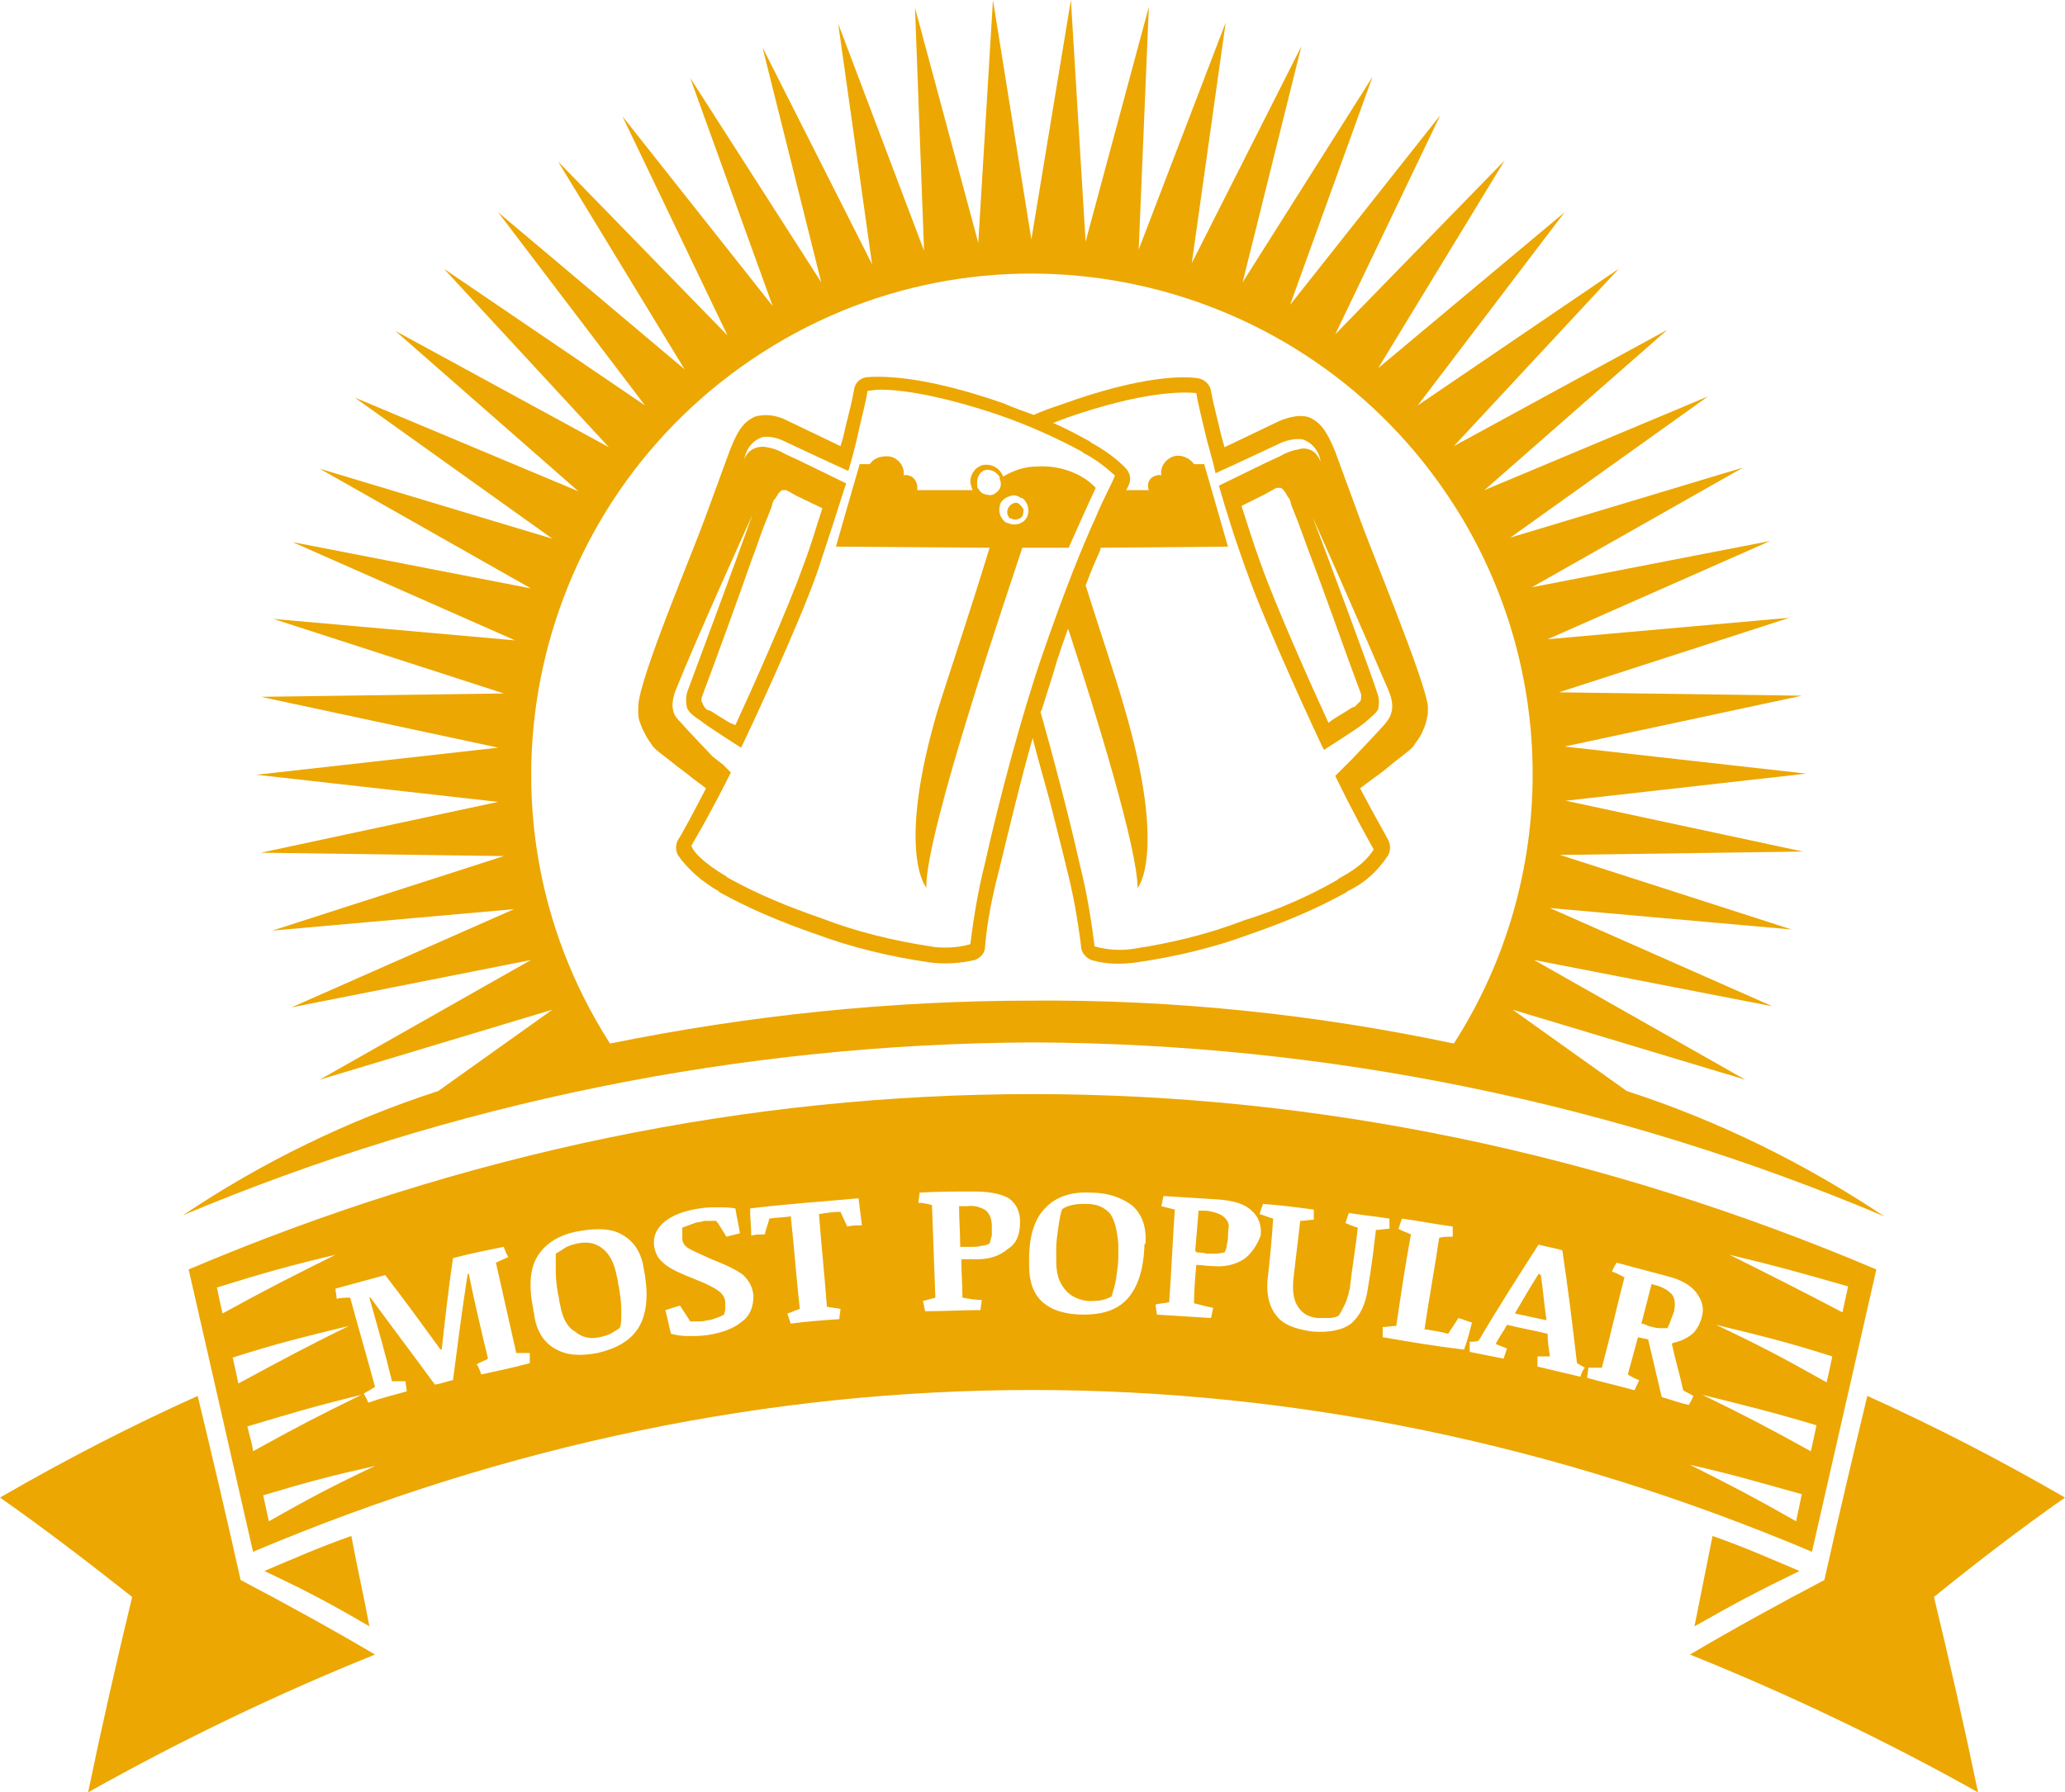 <?xml version="1.0" encoding="utf-8"?>
<!-- Generator: Adobe Illustrator 24.1.2, SVG Export Plug-In . SVG Version: 6.00 Build 0)  -->
<svg version="1.1" id="Layer_1" xmlns="http://www.w3.org/2000/svg" xmlns:xlink="http://www.w3.org/1999/xlink" x="0px" y="0px"
	 viewBox="0 0 182.8 158.7" style="enable-background:new 0 0 182.8 158.7;" xml:space="preserve">
<style type="text/css">
	.st0{fill:#ECA702;}
</style>
<g id="Layer_2_1_">
	<g id="barrel">
		<path class="st0" d="M136.3,112.8h-0.1c-0.7,1.1-1.4,2.3-2.1,3.5c0.9,0.2,1.9,0.4,2.8,0.6C136.6,115.5,136.5,114.2,136.3,112.8z
			 M148,114.6c-0.3-0.3-0.7-0.6-1.4-0.8c-0.1,0-0.3-0.1-0.4-0.1c-0.3,1.2-0.6,2.3-0.9,3.5c0.2,0,0.4,0.1,0.6,0.2
			c0.4,0.1,0.7,0.2,1,0.2s0.5,0,0.7,0c0.1-0.2,0.2-0.4,0.3-0.7c0.1-0.3,0.2-0.5,0.3-0.8C148.3,115.5,148.3,115,148,114.6z
			 M148,114.6c-0.3-0.3-0.7-0.6-1.4-0.8c-0.1,0-0.3-0.1-0.4-0.1c-0.3,1.2-0.6,2.3-0.9,3.5c0.2,0,0.4,0.1,0.6,0.2
			c0.4,0.1,0.7,0.2,1,0.2s0.5,0,0.7,0c0.1-0.2,0.2-0.4,0.3-0.7c0.1-0.3,0.2-0.5,0.3-0.8C148.3,115.5,148.3,115,148,114.6z
			 M136.3,112.8h-0.1c-0.7,1.1-1.4,2.3-2.1,3.5c0.9,0.2,1.9,0.4,2.8,0.6C136.6,115.5,136.5,114.2,136.3,112.8z M136.3,112.8h-0.1
			c-0.7,1.1-1.4,2.3-2.1,3.5c0.9,0.2,1.9,0.4,2.8,0.6C136.6,115.5,136.5,114.2,136.3,112.8z M148,114.6c-0.3-0.3-0.7-0.6-1.4-0.8
			c-0.1,0-0.3-0.1-0.4-0.1c-0.3,1.2-0.6,2.3-0.9,3.5c0.2,0,0.4,0.1,0.6,0.2c0.4,0.1,0.7,0.2,1,0.2s0.5,0,0.7,0
			c0.1-0.2,0.2-0.4,0.3-0.7c0.1-0.3,0.2-0.5,0.3-0.8C148.3,115.5,148.3,115,148,114.6z M148,114.6c-0.3-0.3-0.7-0.6-1.4-0.8
			c-0.1,0-0.3-0.1-0.4-0.1c-0.3,1.2-0.6,2.3-0.9,3.5c0.2,0,0.4,0.1,0.6,0.2c0.4,0.1,0.7,0.2,1,0.2s0.5,0,0.7,0
			c0.1-0.2,0.2-0.4,0.3-0.7c0.1-0.3,0.2-0.5,0.3-0.8C148.3,115.5,148.3,115,148,114.6z M136.3,112.8h-0.1c-0.7,1.1-1.4,2.3-2.1,3.5
			c0.9,0.2,1.9,0.4,2.8,0.6C136.6,115.5,136.5,114.2,136.3,112.8z M98.3,107.5c-0.5-0.6-1.2-0.9-2.1-0.9c-0.4,0-0.8,0-1.2,0.1
			c-0.4,0.1-0.7,0.2-0.9,0.4c-0.1,0.3-0.2,0.8-0.3,1.5s-0.2,1.3-0.2,2c0,0.3,0,0.7,0,1c0,1.1,0.2,1.9,0.8,2.6c0.5,0.6,1.2,0.9,2,1
			c0.4,0,0.8,0,1.2-0.1c0.4-0.1,0.6-0.2,0.8-0.3c0.1-0.4,0.3-0.9,0.4-1.6s0.2-1.3,0.2-2c0-0.3,0-0.7,0-1
			C98.9,109,98.7,108.1,98.3,107.5z M108.4,107.8c-0.3-0.3-0.9-0.5-1.6-0.6c-0.2,0-0.4,0-0.7,0c-0.1,1.2-0.2,2.4-0.3,3.6
			c0.3,0,0.6,0,0.9,0.1c0.3,0,0.6,0,0.9,0s0.5-0.1,0.7-0.1c0.1-0.2,0.2-0.4,0.2-0.7c0.1-0.3,0.1-0.5,0.1-0.8
			C108.9,108.6,108.8,108.2,108.4,107.8z M136.3,112.8h-0.1c-0.7,1.1-1.4,2.3-2.1,3.5c0.9,0.2,1.9,0.4,2.8,0.6
			C136.6,115.5,136.5,114.2,136.3,112.8z M148,114.6c-0.3-0.3-0.7-0.6-1.4-0.8c-0.1,0-0.3-0.1-0.4-0.1c-0.3,1.2-0.6,2.3-0.9,3.5
			c0.2,0,0.4,0.1,0.6,0.2c0.4,0.1,0.7,0.2,1,0.2s0.5,0,0.7,0c0.1-0.2,0.2-0.4,0.3-0.7c0.1-0.3,0.2-0.5,0.3-0.8
			C148.3,115.5,148.3,115,148,114.6z M148,114.6c-0.3-0.3-0.7-0.6-1.4-0.8c-0.1,0-0.3-0.1-0.4-0.1c-0.3,1.2-0.6,2.3-0.9,3.5
			c0.2,0,0.4,0.1,0.6,0.2c0.4,0.1,0.7,0.2,1,0.2s0.5,0,0.7,0c0.1-0.2,0.2-0.4,0.3-0.7c0.1-0.3,0.2-0.5,0.3-0.8
			C148.3,115.5,148.3,115,148,114.6z M136.3,112.8h-0.1c-0.7,1.1-1.4,2.3-2.1,3.5c0.9,0.2,1.9,0.4,2.8,0.6
			C136.6,115.5,136.5,114.2,136.3,112.8z M108.4,107.8c-0.3-0.3-0.9-0.5-1.6-0.6c-0.2,0-0.4,0-0.7,0c-0.1,1.2-0.2,2.4-0.3,3.6
			c0.3,0,0.6,0,0.9,0.1c0.3,0,0.6,0,0.9,0s0.5-0.1,0.7-0.1c0.1-0.2,0.2-0.4,0.2-0.7c0.1-0.3,0.1-0.5,0.1-0.8
			C108.9,108.6,108.8,108.2,108.4,107.8z M98.3,107.5c-0.5-0.6-1.2-0.9-2.1-0.9c-0.4,0-0.8,0-1.2,0.1c-0.4,0.1-0.7,0.2-0.9,0.4
			c-0.1,0.3-0.2,0.8-0.3,1.5s-0.2,1.3-0.2,2c0,0.3,0,0.7,0,1c0,1.1,0.2,1.9,0.8,2.6c0.5,0.6,1.2,0.9,2,1c0.4,0,0.8,0,1.2-0.1
			c0.4-0.1,0.6-0.2,0.8-0.3c0.1-0.4,0.3-0.9,0.4-1.6s0.2-1.3,0.2-2c0-0.3,0-0.7,0-1C98.9,109,98.7,108.1,98.3,107.5z M87.3,107.2
			c-0.4-0.3-0.9-0.4-1.6-0.4c-0.2,0-0.4,0-0.7,0c0,1.2,0.1,2.4,0.1,3.6H86c0.3,0,0.6,0,0.9-0.1c0.3,0,0.5-0.1,0.7-0.2
			c0.1-0.2,0.1-0.5,0.2-0.7c0-0.3,0-0.6,0-0.8C87.8,107.9,87.6,107.5,87.3,107.2z M98.3,107.5c-0.5-0.6-1.2-0.9-2.1-0.9
			c-0.4,0-0.8,0-1.2,0.1c-0.4,0.1-0.7,0.2-0.9,0.4c-0.1,0.3-0.2,0.8-0.3,1.5s-0.2,1.3-0.2,2c0,0.3,0,0.7,0,1c0,1.1,0.2,1.9,0.8,2.6
			c0.5,0.6,1.2,0.9,2,1c0.4,0,0.8,0,1.2-0.1c0.4-0.1,0.6-0.2,0.8-0.3c0.1-0.4,0.3-0.9,0.4-1.6s0.2-1.3,0.2-2c0-0.3,0-0.7,0-1
			C98.9,109,98.7,108.1,98.3,107.5z M108.4,107.8c-0.3-0.3-0.9-0.5-1.6-0.6c-0.2,0-0.4,0-0.7,0c-0.1,1.2-0.2,2.4-0.3,3.6
			c0.3,0,0.6,0,0.9,0.1c0.3,0,0.6,0,0.9,0s0.5-0.1,0.7-0.1c0.1-0.2,0.2-0.4,0.2-0.7c0.1-0.3,0.1-0.5,0.1-0.8
			C108.9,108.6,108.8,108.2,108.4,107.8z M136.3,112.8h-0.1c-0.7,1.1-1.4,2.3-2.1,3.5c0.9,0.2,1.9,0.4,2.8,0.6
			C136.6,115.5,136.5,114.2,136.3,112.8z M148,114.6c-0.3-0.3-0.7-0.6-1.4-0.8c-0.1,0-0.3-0.1-0.4-0.1c-0.3,1.2-0.6,2.3-0.9,3.5
			c0.2,0,0.4,0.1,0.6,0.2c0.4,0.1,0.7,0.2,1,0.2s0.5,0,0.7,0c0.1-0.2,0.2-0.4,0.3-0.7c0.1-0.3,0.2-0.5,0.3-0.8
			C148.3,115.5,148.3,115,148,114.6z M148,114.6c-0.3-0.3-0.7-0.6-1.4-0.8c-0.1,0-0.3-0.1-0.4-0.1c-0.3,1.2-0.6,2.3-0.9,3.5
			c0.2,0,0.4,0.1,0.6,0.2c0.4,0.1,0.7,0.2,1,0.2s0.5,0,0.7,0c0.1-0.2,0.2-0.4,0.3-0.7c0.1-0.3,0.2-0.5,0.3-0.8
			C148.3,115.5,148.3,115,148,114.6z M136.3,112.8h-0.1c-0.7,1.1-1.4,2.3-2.1,3.5c0.9,0.2,1.9,0.4,2.8,0.6
			C136.6,115.5,136.5,114.2,136.3,112.8z M108.4,107.8c-0.3-0.3-0.9-0.5-1.6-0.6c-0.2,0-0.4,0-0.7,0c-0.1,1.2-0.2,2.4-0.3,3.6
			c0.3,0,0.6,0,0.9,0.1c0.3,0,0.6,0,0.9,0s0.5-0.1,0.7-0.1c0.1-0.2,0.2-0.4,0.2-0.7c0.1-0.3,0.1-0.5,0.1-0.8
			C108.9,108.6,108.8,108.2,108.4,107.8z M98.3,107.5c-0.5-0.6-1.2-0.9-2.1-0.9c-0.4,0-0.8,0-1.2,0.1c-0.4,0.1-0.7,0.2-0.9,0.4
			c-0.1,0.3-0.2,0.8-0.3,1.5s-0.2,1.3-0.2,2c0,0.3,0,0.7,0,1c0,1.1,0.2,1.9,0.8,2.6c0.5,0.6,1.2,0.9,2,1c0.4,0,0.8,0,1.2-0.1
			c0.4-0.1,0.6-0.2,0.8-0.3c0.1-0.4,0.3-0.9,0.4-1.6s0.2-1.3,0.2-2c0-0.3,0-0.7,0-1C98.9,109,98.7,108.1,98.3,107.5z M87.3,107.2
			c-0.4-0.3-0.9-0.4-1.6-0.4c-0.2,0-0.4,0-0.7,0c0,1.2,0.1,2.4,0.1,3.6H86c0.3,0,0.6,0,0.9-0.1c0.3,0,0.5-0.1,0.7-0.2
			c0.1-0.2,0.1-0.5,0.2-0.7c0-0.3,0-0.6,0-0.8C87.8,107.9,87.6,107.5,87.3,107.2z M55,116c0-0.7-0.1-1.3-0.2-2
			c-0.1-0.3-0.1-0.7-0.2-1c-0.2-1.1-0.6-1.9-1.2-2.4c-0.6-0.5-1.3-0.7-2.3-0.5c-0.4,0.1-0.8,0.2-1.1,0.4c-0.3,0.2-0.6,0.4-0.8,0.5
			c0,0.3,0,0.9,0,1.5c0,0.7,0.1,1.4,0.2,2c0.1,0.3,0.1,0.7,0.2,1c0.2,1.1,0.6,1.9,1.3,2.3c0.6,0.5,1.3,0.7,2.2,0.5
			c0.4-0.1,0.8-0.2,1.1-0.4c0.3-0.2,0.6-0.3,0.7-0.5C55,117.3,55,116.7,55,116z M87.3,107.2c-0.4-0.3-0.9-0.4-1.6-0.4
			c-0.2,0-0.4,0-0.7,0c0,1.2,0.1,2.4,0.1,3.6H86c0.3,0,0.6,0,0.9-0.1c0.3,0,0.5-0.1,0.7-0.2c0.1-0.2,0.1-0.5,0.2-0.7
			c0-0.3,0-0.6,0-0.8C87.8,107.9,87.6,107.5,87.3,107.2z M98.3,107.5c-0.5-0.6-1.2-0.9-2.1-0.9c-0.4,0-0.8,0-1.2,0.1
			c-0.4,0.1-0.7,0.2-0.9,0.4c-0.1,0.3-0.2,0.8-0.3,1.5s-0.2,1.3-0.2,2c0,0.3,0,0.7,0,1c0,1.1,0.2,1.9,0.8,2.6c0.5,0.6,1.2,0.9,2,1
			c0.4,0,0.8,0,1.2-0.1c0.4-0.1,0.6-0.2,0.8-0.3c0.1-0.4,0.3-0.9,0.4-1.6s0.2-1.3,0.2-2c0-0.3,0-0.7,0-1
			C98.9,109,98.7,108.1,98.3,107.5z M108.4,107.8c-0.3-0.3-0.9-0.5-1.6-0.6c-0.2,0-0.4,0-0.7,0c-0.1,1.2-0.2,2.4-0.3,3.6
			c0.3,0,0.6,0,0.9,0.1c0.3,0,0.6,0,0.9,0s0.5-0.1,0.7-0.1c0.1-0.2,0.2-0.4,0.2-0.7c0.1-0.3,0.1-0.5,0.1-0.8
			C108.9,108.6,108.8,108.2,108.4,107.8z M136.3,112.8h-0.1c-0.7,1.1-1.4,2.3-2.1,3.5c0.9,0.2,1.9,0.4,2.8,0.6
			C136.6,115.5,136.5,114.2,136.3,112.8z M148,114.6c-0.3-0.3-0.7-0.6-1.4-0.8c-0.1,0-0.3-0.1-0.4-0.1c-0.3,1.2-0.6,2.3-0.9,3.5
			c0.2,0,0.4,0.1,0.6,0.2c0.4,0.1,0.7,0.2,1,0.2s0.5,0,0.7,0c0.1-0.2,0.2-0.4,0.3-0.7c0.1-0.3,0.2-0.5,0.3-0.8
			C148.3,115.5,148.3,115,148,114.6z M148,114.6c-0.3-0.3-0.7-0.6-1.4-0.8c-0.1,0-0.3-0.1-0.4-0.1c-0.3,1.2-0.6,2.3-0.9,3.5
			c0.2,0,0.4,0.1,0.6,0.2c0.4,0.1,0.7,0.2,1,0.2s0.5,0,0.7,0c0.1-0.2,0.2-0.4,0.3-0.7c0.1-0.3,0.2-0.5,0.3-0.8
			C148.3,115.5,148.3,115,148,114.6z M136.3,112.8h-0.1c-0.7,1.1-1.4,2.3-2.1,3.5c0.9,0.2,1.9,0.4,2.8,0.6
			C136.6,115.5,136.5,114.2,136.3,112.8z M108.4,107.8c-0.3-0.3-0.9-0.5-1.6-0.6c-0.2,0-0.4,0-0.7,0c-0.1,1.2-0.2,2.4-0.3,3.6
			c0.3,0,0.6,0,0.9,0.1c0.3,0,0.6,0,0.9,0s0.5-0.1,0.7-0.1c0.1-0.2,0.2-0.4,0.2-0.7c0.1-0.3,0.1-0.5,0.1-0.8
			C108.9,108.6,108.8,108.2,108.4,107.8z M98.3,107.5c-0.5-0.6-1.2-0.9-2.1-0.9c-0.4,0-0.8,0-1.2,0.1c-0.4,0.1-0.7,0.2-0.9,0.4
			c-0.1,0.3-0.2,0.8-0.3,1.5s-0.2,1.3-0.2,2c0,0.3,0,0.7,0,1c0,1.1,0.2,1.9,0.8,2.6c0.5,0.6,1.2,0.9,2,1c0.4,0,0.8,0,1.2-0.1
			c0.4-0.1,0.6-0.2,0.8-0.3c0.1-0.4,0.3-0.9,0.4-1.6s0.2-1.3,0.2-2c0-0.3,0-0.7,0-1C98.9,109,98.7,108.1,98.3,107.5z M87.3,107.2
			c-0.4-0.3-0.9-0.4-1.6-0.4c-0.2,0-0.4,0-0.7,0c0,1.2,0.1,2.4,0.1,3.6H86c0.3,0,0.6,0,0.9-0.1c0.3,0,0.5-0.1,0.7-0.2
			c0.1-0.2,0.1-0.5,0.2-0.7c0-0.3,0-0.6,0-0.8C87.8,107.9,87.6,107.5,87.3,107.2z M55,116c0-0.7-0.1-1.3-0.2-2
			c-0.1-0.3-0.1-0.7-0.2-1c-0.2-1.1-0.6-1.9-1.2-2.4c-0.6-0.5-1.3-0.7-2.3-0.5c-0.4,0.1-0.8,0.2-1.1,0.4c-0.3,0.2-0.6,0.4-0.8,0.5
			c0,0.3,0,0.9,0,1.5c0,0.7,0.1,1.4,0.2,2c0.1,0.3,0.1,0.7,0.2,1c0.2,1.1,0.6,1.9,1.3,2.3c0.6,0.5,1.3,0.7,2.2,0.5
			c0.4-0.1,0.8-0.2,1.1-0.4c0.3-0.2,0.6-0.3,0.7-0.5C55,117.3,55,116.7,55,116z M16.7,112.4l5.7,25c45.2-19.1,92.8-19.1,138,0
			c1.9-8.3,3.8-16.7,5.7-25C117.3,91.7,65.5,91.7,16.7,112.4z M19.2,114c4.2-1.3,6.3-1.9,10.5-2.9c-4,2-6,3-10,5.2
			C19.5,115.4,19.4,115,19.2,114z M20.6,120.2L20.6,120.2c4.1-1.3,6.2-1.8,10.3-2.8c-3.9,1.9-5.9,3-9.8,5.1
			C20.9,121.5,20.8,121.1,20.6,120.2z M21.9,126.3L21.9,126.3c4-1.2,6-1.8,10.1-2.8c-3.9,1.9-5.8,2.9-9.6,5
			C22.3,127.7,22.1,127.2,21.9,126.3z M23.8,134.7L23.8,134.7l-0.5-2.3c4-1.2,5.9-1.7,9.9-2.6C29.4,131.6,27.5,132.6,23.8,134.7z
			 M42.6,121.7c-0.1-0.3-0.2-0.6-0.4-0.9c0.3-0.2,0.7-0.3,1-0.5c-0.6-2.5-1.2-5-1.7-7.5h-0.1c-0.5,3.2-0.9,6.3-1.3,9.4
			c-0.5,0.1-1,0.3-1.6,0.4c-1.9-2.6-3.8-5.1-5.7-7.7h-0.1c0.7,2.5,1.4,4.9,2,7.4c0.4,0,0.8,0,1.2,0c0,0.3,0.1,0.6,0.1,0.9
			c-1.1,0.3-2.3,0.6-3.4,1c-0.1-0.3-0.3-0.6-0.4-0.8c0.3-0.2,0.7-0.4,1-0.6c-0.7-2.6-1.5-5.3-2.2-7.9c-0.4,0-0.8,0-1.2,0.1
			c0-0.3-0.1-0.6-0.1-0.9c1.5-0.4,2.9-0.8,4.4-1.2c1.7,2.2,3.3,4.4,4.9,6.6h0.1c0.3-2.7,0.6-5.4,1-8.1c1.5-0.4,3-0.7,4.5-1
			c0.1,0.3,0.2,0.6,0.4,0.9c-0.4,0.2-0.7,0.3-1.1,0.5c0.6,2.7,1.2,5.3,1.8,8c0.4,0,0.8,0,1.2,0c0,0.3,0,0.6,0,0.9
			C45.4,121.1,44,121.4,42.6,121.7z M56.5,117.6c-0.7,1.1-1.9,1.8-3.6,2.2c-1.6,0.3-2.8,0.2-3.8-0.4c-0.9-0.5-1.6-1.5-1.8-2.9
			c0-0.2-0.1-0.4-0.1-0.6c-0.4-2-0.3-3.6,0.4-4.7s1.9-1.9,3.7-2.2c1.7-0.3,3-0.2,3.9,0.4c1,0.6,1.6,1.6,1.8,3c0,0.2,0.1,0.4,0.1,0.6
			C57.4,114.9,57.2,116.5,56.5,117.6z M65.7,117c-0.7,0.6-1.7,1-3,1.2c-0.6,0.1-1.2,0.1-1.8,0.1s-1.1-0.1-1.5-0.2
			c-0.2-0.7-0.3-1.4-0.5-2.1c0.4-0.1,0.9-0.3,1.3-0.4c0.3,0.5,0.6,0.9,0.9,1.4c0.2,0,0.5,0,0.7,0c0.3,0,0.5,0,0.8-0.1
			c0.3,0,0.5-0.1,0.8-0.2s0.5-0.2,0.7-0.3c0-0.1,0.1-0.3,0.1-0.5s0-0.4,0-0.6c0-0.4-0.3-0.8-0.6-1c-0.4-0.3-1-0.6-2-1
			c-1.5-0.6-2.4-1-2.9-1.5c-0.5-0.4-0.7-0.9-0.8-1.5c-0.1-0.8,0.2-1.5,0.9-2.1s1.8-1,3.1-1.2c0.6-0.1,1.1-0.1,1.7-0.1
			c0.5,0,1,0,1.5,0.1c0.1,0.7,0.3,1.5,0.4,2.2c-0.4,0.1-0.8,0.2-1.2,0.3c-0.3-0.5-0.6-1-0.9-1.4c-0.2,0-0.4,0-0.7,0s-0.5,0-0.7,0.1
			c-0.3,0-0.5,0.1-0.8,0.2s-0.5,0.2-0.8,0.3c0,0.1,0,0.3,0,0.5s0,0.3,0,0.5c0,0.3,0.2,0.6,0.5,0.8c0.3,0.2,1,0.5,2.1,1
			c1.3,0.5,2.3,1,2.8,1.4c0.5,0.5,0.8,1,0.9,1.8C66.7,115.7,66.4,116.5,65.7,117z M75,108.6c-0.2-0.4-0.4-0.9-0.6-1.3
			c-0.6,0-1.3,0.1-1.9,0.2c0.2,2.7,0.5,5.5,0.7,8.2c0.4,0.1,0.8,0.1,1.2,0.2c0,0.3-0.1,0.6-0.1,0.9c-1.4,0.1-2.9,0.2-4.3,0.4
			c-0.1-0.3-0.2-0.6-0.3-0.9c0.4-0.1,0.7-0.3,1.1-0.4c-0.3-2.7-0.5-5.5-0.8-8.2c-0.6,0.1-1.3,0.1-1.9,0.2c-0.1,0.5-0.3,0.9-0.4,1.4
			c-0.4,0-0.8,0-1.2,0.1c0-0.8-0.1-1.6-0.1-2.4c3.2-0.4,6.4-0.6,9.6-0.9c0.1,0.8,0.2,1.6,0.3,2.4C75.8,108.5,75.4,108.5,75,108.6z
			 M89.2,110.6c-0.7,0.6-1.6,0.9-2.7,0.9c-0.5,0-0.9,0-1.4,0c0,1.1,0.1,2.3,0.1,3.4c0.6,0.1,1.1,0.2,1.7,0.2c0,0.3-0.1,0.6-0.1,0.9
			c-1.6,0-3.2,0.1-4.9,0.1c-0.1-0.3-0.1-0.6-0.2-0.9c0.4-0.1,0.7-0.2,1.1-0.3c-0.1-2.7-0.2-5.5-0.3-8.2c-0.4-0.1-0.8-0.2-1.2-0.2
			c0-0.3,0.1-0.6,0.1-0.9c1.6-0.1,3.2-0.1,4.8-0.1c1.4,0,2.4,0.2,3.1,0.6c0.7,0.5,1,1.2,1,2.1C90.3,109.3,90,110.1,89.2,110.6z
			 M101.3,110.5c-0.1,2-0.6,3.5-1.5,4.5s-2.2,1.4-3.9,1.4c-1.6,0-2.8-0.4-3.6-1.1c-0.8-0.7-1.2-1.8-1.2-3.2v-0.6
			c0-2.1,0.5-3.6,1.4-4.5c0.9-1,2.3-1.5,4-1.4c1.7,0,2.9,0.5,3.8,1.2c0.8,0.8,1.2,1.8,1.1,3.3C101.3,110.1,101.3,110.3,101.3,110.5z
			 M110.1,111.5c-0.8,0.5-1.7,0.7-2.8,0.6c-0.5,0-0.9-0.1-1.4-0.1c-0.1,1.1-0.2,2.3-0.2,3.4c0.5,0.1,1.1,0.3,1.7,0.4
			c-0.1,0.3-0.1,0.6-0.2,0.9c-1.6-0.1-3.2-0.2-4.8-0.3c0-0.3-0.1-0.6-0.1-0.9c0.4-0.1,0.8-0.1,1.2-0.2c0.2-2.7,0.3-5.5,0.5-8.2
			c-0.4-0.1-0.8-0.2-1.2-0.3c0.1-0.3,0.1-0.6,0.2-0.9c1.6,0.1,3.2,0.2,4.8,0.3c1.4,0.1,2.4,0.4,3,1c0.6,0.5,0.9,1.3,0.8,2.2
			C111.3,110.2,110.8,111,110.1,111.5z M121.1,114c-0.2,1.5-0.7,2.5-1.5,3.2c-0.8,0.6-2,0.8-3.4,0.7c-1.5-0.2-2.6-0.6-3.2-1.4
			c-0.6-0.7-0.9-1.8-0.8-3.1c0.2-1.8,0.4-3.7,0.5-5.5c-0.4-0.1-0.8-0.3-1.2-0.4c0.1-0.3,0.2-0.6,0.3-0.9c1.5,0.1,3,0.3,4.5,0.5
			c0,0.3,0,0.6,0,0.9c-0.4,0-0.8,0.1-1.2,0.1c-0.2,1.7-0.4,3.4-0.6,5.1c-0.1,1.1,0,1.9,0.4,2.5s0.9,0.9,1.7,1c0.4,0,0.8,0,1.1,0
			c0.3,0,0.6-0.1,0.8-0.2c0.2-0.3,0.4-0.7,0.6-1.1c0.2-0.5,0.3-0.9,0.4-1.4c0.2-1.8,0.5-3.5,0.7-5.3c-0.4-0.1-0.8-0.3-1.1-0.4
			c0.1-0.3,0.2-0.6,0.3-0.9c1.2,0.2,2.4,0.3,3.6,0.5c0,0.3,0,0.6,0,0.9c-0.4,0-0.8,0.1-1.2,0.1C121.6,110.6,121.4,112.3,121.1,114z
			 M122.4,118.4c0-0.3,0-0.6,0-0.9c0.4,0,0.8-0.1,1.2-0.1c0.4-2.7,0.8-5.4,1.3-8.1c-0.4-0.2-0.8-0.3-1.1-0.5
			c0.1-0.3,0.2-0.6,0.3-0.9c1.5,0.2,3,0.5,4.5,0.7c0,0.3,0,0.6,0,0.9c-0.4,0-0.8,0-1.2,0.1c-0.4,2.7-0.9,5.4-1.3,8.1
			c0.7,0.1,1.4,0.2,2.1,0.4c0.3-0.5,0.6-0.9,0.9-1.4c0.4,0.1,0.8,0.3,1.2,0.4c-0.2,0.8-0.4,1.6-0.7,2.4
			C127.1,119.2,124.7,118.8,122.4,118.4z M139.9,121.9c-1.3-0.3-2.5-0.6-3.8-0.9c0-0.3,0-0.6,0-0.9c0.4,0,0.7,0,1.1,0
			c-0.1-0.7-0.2-1.3-0.2-2c-1.2-0.3-2.4-0.5-3.6-0.8c-0.3,0.6-0.7,1.1-1,1.7l1,0.4c-0.1,0.3-0.2,0.6-0.3,0.9c-1-0.2-2-0.4-3-0.6
			c0-0.3,0-0.6,0-0.9c0.3,0,0.6,0,0.8-0.1c1.7-2.9,3.5-5.7,5.3-8.5c0.7,0.2,1.4,0.3,2.1,0.5c0.5,3.3,0.9,6.6,1.3,10
			c0.2,0.1,0.5,0.3,0.7,0.4C140.1,121.3,140,121.6,139.9,121.9z M147.1,123.7c-0.4-1.7-0.8-3.4-1.2-5.1c-0.3-0.1-0.6-0.1-0.9-0.2
			c-0.3,1.1-0.6,2.2-0.9,3.3c0.3,0.2,0.7,0.4,1,0.5c-0.1,0.3-0.3,0.6-0.4,0.9c-1.4-0.4-2.8-0.7-4.2-1.1c0-0.3,0.1-0.6,0.1-0.9
			c0.4,0,0.8,0,1.2,0c0.7-2.6,1.3-5.3,2-8c-0.4-0.2-0.7-0.4-1.1-0.5c0.1-0.3,0.3-0.6,0.4-0.8c1.5,0.4,3,0.8,4.5,1.2
			c1.2,0.3,2.1,0.8,2.6,1.5s0.7,1.4,0.4,2.3c-0.2,0.6-0.5,1.1-0.9,1.4s-1,0.6-1.6,0.7L148,119c0.3,1.4,0.7,2.7,1,4.1
			c0.3,0.2,0.6,0.3,0.9,0.5c-0.1,0.3-0.3,0.6-0.4,0.8C148.6,124.2,147.8,123.9,147.1,123.7z M159,134.7c-3.7-2.1-5.6-3.1-9.4-5
			c4,0.9,5.9,1.5,9.9,2.6L159,134.7z M160.3,128.5C160.3,128.5,160.3,128.6,160.3,128.5L160.3,128.5
			C160.3,128.6,160.3,128.6,160.3,128.5c-3.8-2.1-5.7-3.1-9.6-5c4,1,6.1,1.5,10.1,2.7C160.6,127.2,160.5,127.6,160.3,128.5z
			 M161.7,122.4L161.7,122.4L161.7,122.4c-3.9-2.2-5.8-3.2-9.8-5.1c4.1,1,6.2,1.5,10.3,2.8C162,121.1,161.9,121.5,161.7,122.4
			L161.7,122.4z M153.1,111.1L153.1,111.1c4.2,1,6.3,1.6,10.5,2.8c-0.2,0.9-0.3,1.4-0.5,2.3C159.1,114.1,157.1,113.1,153.1,111.1z
			 M148,114.6c-0.3-0.3-0.7-0.6-1.4-0.8c-0.1,0-0.3-0.1-0.4-0.1c-0.3,1.2-0.6,2.3-0.9,3.5c0.2,0,0.4,0.1,0.6,0.2
			c0.4,0.1,0.7,0.2,1,0.2s0.5,0,0.7,0c0.1-0.2,0.2-0.4,0.3-0.7c0.1-0.3,0.2-0.5,0.3-0.8C148.3,115.5,148.3,115,148,114.6z
			 M136.2,112.8c-0.7,1.1-1.4,2.3-2.1,3.5c0.9,0.2,1.9,0.4,2.8,0.6c-0.2-1.3-0.3-2.7-0.5-4C136.2,112.8,136.2,112.8,136.2,112.8z
			 M106.9,107.3c-0.2,0-0.4,0-0.7,0c-0.1,1.2-0.2,2.4-0.3,3.6c0.3,0,0.6,0,0.9,0.1c0.3,0,0.6,0,0.9,0s0.5-0.1,0.7-0.1
			c0.1-0.2,0.2-0.4,0.2-0.7c0.1-0.3,0.1-0.5,0.1-0.8c0.1-0.6-0.1-1.1-0.4-1.4C108.1,107.5,107.6,107.3,106.9,107.3z M96.1,106.6
			c-0.4,0-0.8,0-1.2,0.1c-0.4,0.1-0.7,0.2-0.9,0.4c-0.1,0.3-0.2,0.8-0.3,1.5s-0.2,1.3-0.2,2c0,0.3,0,0.7,0,1c0,1.1,0.2,1.9,0.8,2.6
			c0.5,0.6,1.2,0.9,2,1c0.4,0,0.8,0,1.2-0.1c0.4-0.1,0.6-0.2,0.8-0.3c0.1-0.4,0.3-0.9,0.4-1.6s0.2-1.3,0.2-2c0-0.3,0-0.7,0-1
			c0-1.1-0.2-2-0.6-2.6C97.8,106.9,97.1,106.6,96.1,106.6z M85.6,106.8c-0.2,0-0.4,0-0.7,0c0,1.2,0.1,2.4,0.1,3.6h0.9
			c0.3,0,0.6,0,0.9-0.1c0.3,0,0.5-0.1,0.7-0.2c0.1-0.2,0.1-0.5,0.2-0.7c0-0.3,0-0.6,0-0.8c0-0.6-0.2-1.1-0.6-1.4
			C86.9,106.9,86.3,106.7,85.6,106.8z M54.8,114.1c-0.1-0.3-0.1-0.7-0.2-1c-0.2-1.1-0.6-1.9-1.2-2.4c-0.6-0.5-1.3-0.7-2.3-0.5
			c-0.4,0.1-0.8,0.2-1.1,0.4c-0.3,0.2-0.6,0.4-0.8,0.5c0,0.3,0,0.9,0,1.5c0,0.7,0.1,1.4,0.2,2c0.1,0.3,0.1,0.7,0.2,1
			c0.2,1.1,0.6,1.9,1.3,2.3c0.6,0.5,1.3,0.7,2.2,0.5c0.4-0.1,0.8-0.2,1.1-0.4c0.3-0.2,0.6-0.3,0.7-0.5c0-0.4,0.1-1,0-1.6
			C55,115.4,54.9,114.7,54.8,114.1z M87.3,107.2c-0.4-0.3-0.9-0.4-1.6-0.4c-0.2,0-0.4,0-0.7,0c0,1.2,0.1,2.4,0.1,3.6H86
			c0.3,0,0.6,0,0.9-0.1c0.3,0,0.5-0.1,0.7-0.2c0.1-0.2,0.1-0.5,0.2-0.7c0-0.3,0-0.6,0-0.8C87.8,107.9,87.6,107.5,87.3,107.2z
			 M98.3,107.5c-0.5-0.6-1.2-0.9-2.1-0.9c-0.4,0-0.8,0-1.2,0.1c-0.4,0.1-0.7,0.2-0.9,0.4c-0.1,0.3-0.2,0.8-0.3,1.5s-0.2,1.3-0.2,2
			c0,0.3,0,0.7,0,1c0,1.1,0.2,1.9,0.8,2.6c0.5,0.6,1.2,0.9,2,1c0.4,0,0.8,0,1.2-0.1c0.4-0.1,0.6-0.2,0.8-0.3
			c0.1-0.4,0.3-0.9,0.4-1.6s0.2-1.3,0.2-2c0-0.3,0-0.7,0-1C98.9,109,98.7,108.1,98.3,107.5z M108.4,107.8c-0.3-0.3-0.9-0.5-1.6-0.6
			c-0.2,0-0.4,0-0.7,0c-0.1,1.2-0.2,2.4-0.3,3.6c0.3,0,0.6,0,0.9,0.1c0.3,0,0.6,0,0.9,0s0.5-0.1,0.7-0.1c0.1-0.2,0.2-0.4,0.2-0.7
			c0.1-0.3,0.1-0.5,0.1-0.8C108.9,108.6,108.8,108.2,108.4,107.8z M136.3,112.8h-0.1c-0.7,1.1-1.4,2.3-2.1,3.5
			c0.9,0.2,1.9,0.4,2.8,0.6C136.6,115.5,136.5,114.2,136.3,112.8z M148,114.6c-0.3-0.3-0.7-0.6-1.4-0.8c-0.1,0-0.3-0.1-0.4-0.1
			c-0.3,1.2-0.6,2.3-0.9,3.5c0.2,0,0.4,0.1,0.6,0.2c0.4,0.1,0.7,0.2,1,0.2s0.5,0,0.7,0c0.1-0.2,0.2-0.4,0.3-0.7
			c0.1-0.3,0.2-0.5,0.3-0.8C148.3,115.5,148.3,115,148,114.6z M148,114.6c-0.3-0.3-0.7-0.6-1.4-0.8c-0.1,0-0.3-0.1-0.4-0.1
			c-0.3,1.2-0.6,2.3-0.9,3.5c0.2,0,0.4,0.1,0.6,0.2c0.4,0.1,0.7,0.2,1,0.2s0.5,0,0.7,0c0.1-0.2,0.2-0.4,0.3-0.7
			c0.1-0.3,0.2-0.5,0.3-0.8C148.3,115.5,148.3,115,148,114.6z M136.3,112.8h-0.1c-0.7,1.1-1.4,2.3-2.1,3.5c0.9,0.2,1.9,0.4,2.8,0.6
			C136.6,115.5,136.5,114.2,136.3,112.8z M108.4,107.8c-0.3-0.3-0.9-0.5-1.6-0.6c-0.2,0-0.4,0-0.7,0c-0.1,1.2-0.2,2.4-0.3,3.6
			c0.3,0,0.6,0,0.9,0.1c0.3,0,0.6,0,0.9,0s0.5-0.1,0.7-0.1c0.1-0.2,0.2-0.4,0.2-0.7c0.1-0.3,0.1-0.5,0.1-0.8
			C108.9,108.6,108.8,108.2,108.4,107.8z M98.3,107.5c-0.5-0.6-1.2-0.9-2.1-0.9c-0.4,0-0.8,0-1.2,0.1c-0.4,0.1-0.7,0.2-0.9,0.4
			c-0.1,0.3-0.2,0.8-0.3,1.5s-0.2,1.3-0.2,2c0,0.3,0,0.7,0,1c0,1.1,0.2,1.9,0.8,2.6c0.5,0.6,1.2,0.9,2,1c0.4,0,0.8,0,1.2-0.1
			c0.4-0.1,0.6-0.2,0.8-0.3c0.1-0.4,0.3-0.9,0.4-1.6s0.2-1.3,0.2-2c0-0.3,0-0.7,0-1C98.9,109,98.7,108.1,98.3,107.5z M87.3,107.2
			c-0.4-0.3-0.9-0.4-1.6-0.4c-0.2,0-0.4,0-0.7,0c0,1.2,0.1,2.4,0.1,3.6H86c0.3,0,0.6,0,0.9-0.1c0.3,0,0.5-0.1,0.7-0.2
			c0.1-0.2,0.1-0.5,0.2-0.7c0-0.3,0-0.6,0-0.8C87.8,107.9,87.6,107.5,87.3,107.2z M87.3,107.2c-0.4-0.3-0.9-0.4-1.6-0.4
			c-0.2,0-0.4,0-0.7,0c0,1.2,0.1,2.4,0.1,3.6H86c0.3,0,0.6,0,0.9-0.1c0.3,0,0.5-0.1,0.7-0.2c0.1-0.2,0.1-0.5,0.2-0.7
			c0-0.3,0-0.6,0-0.8C87.8,107.9,87.6,107.5,87.3,107.2z M98.3,107.5c-0.5-0.6-1.2-0.9-2.1-0.9c-0.4,0-0.8,0-1.2,0.1
			c-0.4,0.1-0.7,0.2-0.9,0.4c-0.1,0.3-0.2,0.8-0.3,1.5s-0.2,1.3-0.2,2c0,0.3,0,0.7,0,1c0,1.1,0.2,1.9,0.8,2.6c0.5,0.6,1.2,0.9,2,1
			c0.4,0,0.8,0,1.2-0.1c0.4-0.1,0.6-0.2,0.8-0.3c0.1-0.4,0.3-0.9,0.4-1.6s0.2-1.3,0.2-2c0-0.3,0-0.7,0-1
			C98.9,109,98.7,108.1,98.3,107.5z M108.4,107.8c-0.3-0.3-0.9-0.5-1.6-0.6c-0.2,0-0.4,0-0.7,0c-0.1,1.2-0.2,2.4-0.3,3.6
			c0.3,0,0.6,0,0.9,0.1c0.3,0,0.6,0,0.9,0s0.5-0.1,0.7-0.1c0.1-0.2,0.2-0.4,0.2-0.7c0.1-0.3,0.1-0.5,0.1-0.8
			C108.9,108.6,108.8,108.2,108.4,107.8z M136.3,112.8h-0.1c-0.7,1.1-1.4,2.3-2.1,3.5c0.9,0.2,1.9,0.4,2.8,0.6
			C136.6,115.5,136.5,114.2,136.3,112.8z M148,114.6c-0.3-0.3-0.7-0.6-1.4-0.8c-0.1,0-0.3-0.1-0.4-0.1c-0.3,1.2-0.6,2.3-0.9,3.5
			c0.2,0,0.4,0.1,0.6,0.2c0.4,0.1,0.7,0.2,1,0.2s0.5,0,0.7,0c0.1-0.2,0.2-0.4,0.3-0.7c0.1-0.3,0.2-0.5,0.3-0.8
			C148.3,115.5,148.3,115,148,114.6z M148,114.6c-0.3-0.3-0.7-0.6-1.4-0.8c-0.1,0-0.3-0.1-0.4-0.1c-0.3,1.2-0.6,2.3-0.9,3.5
			c0.2,0,0.4,0.1,0.6,0.2c0.4,0.1,0.7,0.2,1,0.2s0.5,0,0.7,0c0.1-0.2,0.2-0.4,0.3-0.7c0.1-0.3,0.2-0.5,0.3-0.8
			C148.3,115.5,148.3,115,148,114.6z M136.3,112.8h-0.1c-0.7,1.1-1.4,2.3-2.1,3.5c0.9,0.2,1.9,0.4,2.8,0.6
			C136.6,115.5,136.5,114.2,136.3,112.8z M108.4,107.8c-0.3-0.3-0.9-0.5-1.6-0.6c-0.2,0-0.4,0-0.7,0c-0.1,1.2-0.2,2.4-0.3,3.6
			c0.3,0,0.6,0,0.9,0.1c0.3,0,0.6,0,0.9,0s0.5-0.1,0.7-0.1c0.1-0.2,0.2-0.4,0.2-0.7c0.1-0.3,0.1-0.5,0.1-0.8
			C108.9,108.6,108.8,108.2,108.4,107.8z M98.3,107.5c-0.5-0.6-1.2-0.9-2.1-0.9c-0.4,0-0.8,0-1.2,0.1c-0.4,0.1-0.7,0.2-0.9,0.4
			c-0.1,0.3-0.2,0.8-0.3,1.5s-0.2,1.3-0.2,2c0,0.3,0,0.7,0,1c0,1.1,0.2,1.9,0.8,2.6c0.5,0.6,1.2,0.9,2,1c0.4,0,0.8,0,1.2-0.1
			c0.4-0.1,0.6-0.2,0.8-0.3c0.1-0.4,0.3-0.9,0.4-1.6s0.2-1.3,0.2-2c0-0.3,0-0.7,0-1C98.9,109,98.7,108.1,98.3,107.5z M87.3,107.2
			c-0.4-0.3-0.9-0.4-1.6-0.4c-0.2,0-0.4,0-0.7,0c0,1.2,0.1,2.4,0.1,3.6H86c0.3,0,0.6,0,0.9-0.1c0.3,0,0.5-0.1,0.7-0.2
			c0.1-0.2,0.1-0.5,0.2-0.7c0-0.3,0-0.6,0-0.8C87.8,107.9,87.6,107.5,87.3,107.2z M108.4,107.8c-0.3-0.3-0.9-0.5-1.6-0.6
			c-0.2,0-0.4,0-0.7,0c-0.1,1.2-0.2,2.4-0.3,3.6c0.3,0,0.6,0,0.9,0.1c0.3,0,0.6,0,0.9,0s0.5-0.1,0.7-0.1c0.1-0.2,0.2-0.4,0.2-0.7
			c0.1-0.3,0.1-0.5,0.1-0.8C108.9,108.6,108.8,108.2,108.4,107.8z M136.3,112.8h-0.1c-0.7,1.1-1.4,2.3-2.1,3.5
			c0.9,0.2,1.9,0.4,2.8,0.6C136.6,115.5,136.5,114.2,136.3,112.8z M148,114.6c-0.3-0.3-0.7-0.6-1.4-0.8c-0.1,0-0.3-0.1-0.4-0.1
			c-0.3,1.2-0.6,2.3-0.9,3.5c0.2,0,0.4,0.1,0.6,0.2c0.4,0.1,0.7,0.2,1,0.2s0.5,0,0.7,0c0.1-0.2,0.2-0.4,0.3-0.7
			c0.1-0.3,0.2-0.5,0.3-0.8C148.3,115.5,148.3,115,148,114.6z M148,114.6c-0.3-0.3-0.7-0.6-1.4-0.8c-0.1,0-0.3-0.1-0.4-0.1
			c-0.3,1.2-0.6,2.3-0.9,3.5c0.2,0,0.4,0.1,0.6,0.2c0.4,0.1,0.7,0.2,1,0.2s0.5,0,0.7,0c0.1-0.2,0.2-0.4,0.3-0.7
			c0.1-0.3,0.2-0.5,0.3-0.8C148.3,115.5,148.3,115,148,114.6z M136.3,112.8h-0.1c-0.7,1.1-1.4,2.3-2.1,3.5c0.9,0.2,1.9,0.4,2.8,0.6
			C136.6,115.5,136.5,114.2,136.3,112.8z M108.4,107.8c-0.3-0.3-0.9-0.5-1.6-0.6c-0.2,0-0.4,0-0.7,0c-0.1,1.2-0.2,2.4-0.3,3.6
			c0.3,0,0.6,0,0.9,0.1c0.3,0,0.6,0,0.9,0s0.5-0.1,0.7-0.1c0.1-0.2,0.2-0.4,0.2-0.7c0.1-0.3,0.1-0.5,0.1-0.8
			C108.9,108.6,108.8,108.2,108.4,107.8z M136.3,112.8h-0.1c-0.7,1.1-1.4,2.3-2.1,3.5c0.9,0.2,1.9,0.4,2.8,0.6
			C136.6,115.5,136.5,114.2,136.3,112.8z M148,114.6c-0.3-0.3-0.7-0.6-1.4-0.8c-0.1,0-0.3-0.1-0.4-0.1c-0.3,1.2-0.6,2.3-0.9,3.5
			c0.2,0,0.4,0.1,0.6,0.2c0.4,0.1,0.7,0.2,1,0.2s0.5,0,0.7,0c0.1-0.2,0.2-0.4,0.3-0.7c0.1-0.3,0.2-0.5,0.3-0.8
			C148.3,115.5,148.3,115,148,114.6z M148,114.6c-0.3-0.3-0.7-0.6-1.4-0.8c-0.1,0-0.3-0.1-0.4-0.1c-0.3,1.2-0.6,2.3-0.9,3.5
			c0.2,0,0.4,0.1,0.6,0.2c0.4,0.1,0.7,0.2,1,0.2s0.5,0,0.7,0c0.1-0.2,0.2-0.4,0.3-0.7c0.1-0.3,0.2-0.5,0.3-0.8
			C148.3,115.5,148.3,115,148,114.6z M136.3,112.8h-0.1c-0.7,1.1-1.4,2.3-2.1,3.5c0.9,0.2,1.9,0.4,2.8,0.6
			C136.6,115.5,136.5,114.2,136.3,112.8z M148,114.6c-0.3-0.3-0.7-0.6-1.4-0.8c-0.1,0-0.3-0.1-0.4-0.1c-0.3,1.2-0.6,2.3-0.9,3.5
			c0.2,0,0.4,0.1,0.6,0.2c0.4,0.1,0.7,0.2,1,0.2s0.5,0,0.7,0c0.1-0.2,0.2-0.4,0.3-0.7c0.1-0.3,0.2-0.5,0.3-0.8
			C148.3,115.5,148.3,115,148,114.6z M148,114.6c-0.3-0.3-0.7-0.6-1.4-0.8c-0.1,0-0.3-0.1-0.4-0.1c-0.3,1.2-0.6,2.3-0.9,3.5
			c0.2,0,0.4,0.1,0.6,0.2c0.4,0.1,0.7,0.2,1,0.2s0.5,0,0.7,0c0.1-0.2,0.2-0.4,0.3-0.7c0.1-0.3,0.2-0.5,0.3-0.8
			C148.3,115.5,148.3,115,148,114.6z"/>
		<path class="st0" d="M182.8,132.6c-5.7-3.3-11.5-6.3-17.5-9c-1.3,5.4-2.6,10.9-3.8,16.3c-4,2.1-8,4.3-11.9,6.6
			c8.7,3.5,17.3,7.6,25.5,12.2c-1.2-5.8-2.5-11.5-3.9-17.3C174.9,138.4,178.8,135.4,182.8,132.6z"/>
		<path class="st0" d="M159.3,139.1c-3.1-1.3-4.6-2-7.7-3.1l-1.6,8C153.7,141.9,155.6,140.9,159.3,139.1z"/>
		<path class="st0" d="M0,132.6c5.7-3.3,11.5-6.3,17.5-9c1.3,5.4,2.6,10.9,3.8,16.3c4,2.1,8,4.3,11.9,6.6
			c-8.7,3.5-17.2,7.6-25.4,12.2c1.2-5.8,2.5-11.5,3.9-17.3C7.9,138.4,4,135.4,0,132.6z"/>
		<path class="st0" d="M23.4,139.1c3.1-1.3,4.6-2,7.7-3.1c0.6,3.2,1,4.8,1.6,8C29.1,141.9,27.2,140.9,23.4,139.1z"/>
		<path class="st0" d="M144,96.6l-10.1-7.2l20.6,6.2L135.8,85l21.1,4.1l-19.7-8.7l21.4,1.9l-20.5-6.6l21.5-0.3l-21-4.5l21.3-2.4
			l-21.4-2.4l21-4.5L138,61.3l20.4-6.6L137,56.6l19.7-8.7L135.6,52l18.7-10.6l-20.6,6.2l17.5-12.5l-19.8,8.3l16.2-14.2l-18.9,10.3
			l14.6-15.7l-17.8,12.1l13-17.1L122,32.6l11.2-18.4l-15,15.4l9.3-19.4L114.2,27l7.3-20.2L110,25l5.2-20.9l-9.7,19.2l3-21.3
			l-7.7,20.1l0.9-21.5l-5.6,20.8L94.8,0l-3.5,21.2L87.9,0l-1.3,21.5L81,0.7l0.8,21.5L74.2,2.1l3,21.3L67.5,4.2L72.7,25L61.1,6.9
			l7.3,20.2L55.1,10.3l9.3,19.4l-15-15.4l11.2,18.4L44.1,18.8l13,17.1L39.3,23.8l14.6,15.8L35,29.3l16.2,14.2l-19.8-8.3l17.5,12.5
			l-20.6-6.2L47,52.1L25.9,48l19.7,8.7l-21.4-1.9l20.4,6.6l-21.5,0.3l21,4.5l-21.4,2.4L44.1,71l-21,4.5l21.5,0.3l-20.5,6.6l21.4-1.9
			l-19.7,8.7L47,85L28.3,95.6l20.6-6.2l-10.1,7.2c-8,2.6-15.6,6.3-22.6,11c23.8-10,49.4-15.2,75.3-15.3c25.9,0.1,51.4,5.3,75.3,15.4
			C159.6,102.9,152,99.2,144,96.6z M91.4,88.6L91.4,88.6c-12.6,0-25.1,1.3-37.4,3.8c-13.2-20.6-7.1-48,13.5-61.2s48-7.1,61.2,13.5
			c9.3,14.5,9.3,33.2,0,47.7C116.4,89.8,103.9,88.5,91.4,88.6z"/>
		<path class="st0" d="M99.6,41.4c-0.9-0.9-1.9-1.6-3-2.2l-0.1-0.1c-1.1-0.6-2.2-1.2-3.4-1.7l0,0l-1.7-0.7l0,0
			c-0.8-0.3-1.7-0.6-2.6-1c-7.2-2.5-10.8-2.4-12.1-2.3c-0.6,0.1-1,0.5-1.1,1.1c-0.1,0.7-0.4,1.9-0.8,3.5c-0.1,0.5-0.2,0.9-0.4,1.5
			l-4.8-2.3c-0.8-0.4-1.8-0.6-2.8-0.3c-0.8,0.4-1.4,0.9-2.2,3l-2.2,6c-1,2.8-5.8,14.1-5.9,16.6c0,0.2,0,0.5,0,0.7
			c0,0.5,0.2,0.9,0.4,1.4c0.2,0.4,0.4,0.8,0.7,1.2c0.1,0.1,0.1,0.2,0.2,0.3c0.1,0.1,0.2,0.2,0.3,0.3l0.5,0.4l0.9,0.7
			c0.6,0.5,1.2,0.9,1.8,1.4l1.2,0.9c-1.2,2.3-2.1,4-2.5,4.6c-0.2,0.4-0.2,0.9,0,1.3c0.9,1.3,2.2,2.4,3.6,3.2l0.1,0.1
			c2.7,1.5,5.6,2.7,8.5,3.7c3.2,1.2,6.6,2,10,2.5c1.4,0.2,2.8,0.1,4.1-0.2c0.5-0.2,0.9-0.6,0.9-1.2c0.2-2.4,0.7-4.7,1.3-7
			c0.8-3.3,1.8-7.5,2.9-11.4c0-0.1,0-0.1,0.1-0.2c0.2-0.7,0.4-1.4,0.6-2.1c0-0.1,0-0.1,0.1-0.2c0.5-1.6,1-3.1,1.4-4.5
			c0.3-0.9,0.6-1.8,0.9-2.6l0,0c0,0,0-0.1,0.1-0.1c0.4-1,0.7-2,1.1-2.9c0.1-0.2,0.2-0.5,0.3-0.7l0.1-0.3l0,0l0.1-0.2
			c0.4-1.1,0.8-2,1.2-2.9c0,0,0,0,0-0.1c0.4-0.9,0.6-1.5,0.9-2l0.1-0.3c0-0.1,0.1-0.2,0.1-0.3c0.5-1,0.9-1.9,1.2-2.5c0,0,0,0,0-0.1
			l0.2-0.4C100.2,42.4,100,41.8,99.6,41.4z M92.3,57.9c-1.9,5.5-3.9,13.1-5.1,18.5c-0.6,2.4-1,4.7-1.3,7.2c-0.7,0.2-1.4,0.3-2.1,0.3
			c-0.5,0-0.9,0-1.4-0.1c-3.3-0.5-6.6-1.3-9.7-2.5c-2.9-1-5.6-2.1-8.3-3.6l-0.1-0.1c-2.2-1.3-2.9-2.2-3.1-2.7
			c0.2-0.4,0.7-1.2,1.3-2.3c0.6-1.1,1.4-2.6,2.2-4.2L64,67.7L63.1,67c0,0-2.3-2.4-2.9-3.1c-0.4-0.4-1.1-1.1-0.3-3
			c1.6-4,6.1-14,6.7-15.3c-1.2,3.4-5.1,13.9-5.7,15.5c-0.2,0.5-0.2,1-0.1,1.5c0.1,0.5,0.9,1,1.2,1.2c0.6,0.5,3.6,2.4,3.6,2.4
			l0.2-0.4c0.2-0.4,5-10.6,6.6-15.3c1-3,1.8-5.5,2.5-7.7l-4.1-2l-1.3-0.6c-0.5-0.3-1-0.5-1.6-0.6c-0.9-0.2-1.8,0.3-2,1.1
			c0.1-0.9,0.7-1.7,1.6-2c0.7-0.1,1.4,0.1,2,0.4c0,0,3.6,1.7,5.6,2.6c0.4-1.4,0.7-2.5,0.9-3.5c0.4-1.7,0.7-2.9,0.8-3.6
			c0.3,0,0.6-0.1,1.1-0.1c1.7,0,5,0.4,10.4,2.2c2.6,0.9,5.1,2,7.5,3.3l0.1,0.1c1,0.5,1.9,1.2,2.8,2c-0.3,0.8-1,2-1.7,3.7
			C95.8,48.4,94.2,52.4,92.3,57.9z M66.6,49.4c0.4-1,0.7-2,1.1-3l0.6-1.5l0.1-0.4l0.1-0.2c0,0,0-0.1,0.1-0.1
			c0.1-0.2,0.2-0.3,0.3-0.5c0.1-0.1,0.2-0.2,0.3-0.3c0.1,0,0.2,0,0.3,0h0.1l0.2,0.1l0.7,0.4l2.3,1.1c-0.5,1.5-1,3.3-1.7,5.1
			c-1.3,3.7-4.7,11.3-6,14.1L64.6,64l-1.3-0.8L63,63l-0.2-0.1h-0.1c-0.2-0.1-0.3-0.2-0.4-0.4c-0.1-0.1-0.1-0.3-0.2-0.4
			c0-0.1,0-0.1,0-0.2v-0.1C63.7,57.5,65.2,53.4,66.6,49.4z"/>
		<path class="st0" d="M90.2,44.6c-0.3-0.2-0.7,0-0.9,0.3l0,0c-0.2,0.3-0.2,0.7,0.1,1c0,0,0,0,0.1,0c0.3,0.2,0.8,0.1,1-0.2l0,0
			c0.1-0.2,0.1-0.4,0.1-0.6C90.5,44.9,90.3,44.7,90.2,44.6z"/>
		<path class="st0" d="M91.9,41.3c-1.1,0-2.1,0.3-3.1,0.9c-0.3-0.8-1.1-1.2-1.9-1c-0.2,0.1-0.4,0.2-0.5,0.3
			c-0.3,0.3-0.5,0.7-0.5,1.1c0,0.3,0.1,0.5,0.2,0.8h-4.9c0-0.1,0-0.2,0-0.3c0-0.3-0.2-0.7-0.5-0.9c-0.2-0.1-0.5-0.2-0.7-0.1
			c0.1-0.9-0.6-1.7-1.5-1.7c-0.6,0-1.2,0.2-1.5,0.7h-0.9C76,41.4,74,48.4,74,48.4l13.6,0.1c-1.8,5.9-3.4,10.6-4.6,14.4
			c-3.7,12.6-1,15.7-1,15.7c-0.1-4.9,7.5-27,8.5-30.1h4.1c0,0,2-4.5,2.4-5.3C95.8,41.9,93.8,41.2,91.9,41.3z M87.4,43.8
			c-0.3,0-0.6-0.2-0.7-0.4c-0.1-0.1-0.2-0.2-0.2-0.4v-0.3c0-0.6,0.4-1.1,0.9-1.1c0.3,0,0.6,0.1,0.8,0.3c0.1,0.1,0.1,0.1,0.2,0.2
			c0.1,0.1,0.1,0.2,0.1,0.3s0.1,0.2,0.1,0.4c0,0.3-0.1,0.6-0.4,0.8C88,43.8,87.7,43.9,87.4,43.8z M90.9,45.8L90.9,45.8
			c-0.3,0.6-1.1,0.8-1.7,0.5h-0.1c-0.6-0.4-0.8-1.1-0.5-1.8c0.2-0.3,0.5-0.5,0.9-0.6c0.3-0.1,0.6,0,0.9,0.2h0.1
			C91,44.5,91.2,45.2,90.9,45.8z"/>
		<path class="st0" d="M98.1,46.5c-0.3,0.6-0.6,1.3-0.9,2l11.5-0.1c0,0-2-7-2.1-7.3h-0.9c-0.5-0.7-1.5-1-2.2-0.5
			c-0.5,0.3-0.8,0.9-0.7,1.5c-0.2-0.1-0.5,0-0.7,0.1c-0.4,0.2-0.6,0.7-0.4,1.2l0,0l0,0h-2C99.2,44.1,98.7,45.2,98.1,46.5z"/>
		<path class="st0" d="M99.6,62.9c-0.9-3.2-2.2-6.9-3.6-11.4c-0.5,1.2-1,2.6-1.5,4c2.6,7.9,6.2,19.7,6.2,23.1
			C100.7,78.7,103.3,75.6,99.6,62.9z"/>
		<path class="st0" d="M113.2,43.4L113.2,43.4L113.2,43.4z"/>
		<path class="st0" d="M120.4,46l-2.2-6c-0.8-2-1.4-2.6-2.2-3c-1.1-0.5-2.8,0.3-2.8,0.3l-4.8,2.3c-0.2-0.7-0.3-1-0.4-1.5
			c-0.4-1.7-0.7-2.8-0.8-3.5c-0.1-0.6-0.6-1-1.1-1.1c-1.2-0.2-4.9-0.3-12.1,2.3c-0.9,0.3-1.8,0.6-2.6,1l0,0l1.7,0.7l0,0l1.3-0.5
			c6.9-2.4,10.3-2.3,11.5-2.2c0.1,0.7,0.4,1.9,0.8,3.6c0.2,0.9,0.6,2.1,0.9,3.5c2-0.9,5.6-2.6,5.6-2.6c0.6-0.3,1.4-0.5,2.1-0.4
			c0.9,0.3,1.5,1.1,1.6,2c-0.3-0.9-1.1-1.4-2-1.1c-0.6,0.1-1.1,0.3-1.6,0.6L112,41l-4.1,2c0.6,2.1,1.4,4.7,2.5,7.7
			c1.6,4.6,6.4,14.9,6.6,15.3l0.2,0.4c0,0,3-1.9,3.6-2.4c0.3-0.3,1-0.8,1.2-1.2c0.1-0.5,0.1-1-0.1-1.5c-0.5-1.6-4.4-12.1-5.7-15.5
			c0.6,1.3,5,11.3,6.7,15.3c0.8,1.8,0,2.6-0.3,3c-0.6,0.7-2.9,3.1-2.9,3.1l-0.8,0.8l-0.7,0.7c1.6,3.3,3,5.8,3.4,6.5
			c-0.1,0.2-0.3,0.5-0.8,1s-1.2,1-2.3,1.6l-0.1,0.1c-2.6,1.5-5.4,2.7-8.3,3.6c-3.1,1.2-6.4,2-9.7,2.5c-1.2,0.2-2.4,0.1-3.5-0.2
			c-0.3-2.4-0.7-4.8-1.3-7.2c-0.9-4-2.2-9-3.5-13.6v-0.1c-0.2,0.8-0.5,1.5-0.7,2.3v0.1c0.5,2,1.1,4,1.6,5.9c0.5,2,1,3.9,1.4,5.6
			c0.6,2.3,1,4.6,1.3,7c0,0.5,0.4,1,0.9,1.2c1.3,0.4,2.7,0.4,4.1,0.2c3.4-0.5,6.8-1.3,10-2.5c2.9-1,5.8-2.2,8.5-3.7l0.1-0.1
			c1.5-0.7,2.7-1.8,3.6-3.2c0.2-0.4,0.2-0.9,0-1.3c-0.3-0.6-1.3-2.3-2.5-4.6l1.2-0.9c0.6-0.4,1.2-0.9,1.8-1.4l0.9-0.7l0.5-0.4
			l0.3-0.3l0.2-0.3c0.3-0.4,0.5-0.7,0.7-1.2c0.2-0.4,0.3-0.9,0.4-1.4c0-0.2,0-0.5,0-0.7C126.1,60.1,121.4,48.8,120.4,46z
			 M120.5,61.5L120.5,61.5c0,0.3,0,0.6-0.2,0.7c-0.1,0.1-0.3,0.3-0.4,0.4h-0.1l-0.2,0.1l-0.3,0.2l-1.3,0.8l-0.4,0.3
			c-1.3-2.8-4.7-10.4-6-14.1c-0.7-1.9-1.2-3.6-1.7-5.1l2.2-1.1l0.7-0.4l0.2-0.1h0.1c0.1,0,0.2,0,0.3,0c0.1,0.1,0.2,0.1,0.3,0.3
			c0.1,0.1,0.2,0.3,0.3,0.5l0.1,0.1l0.1,0.2l0.1,0.4l0.6,1.5l1.1,3C117.6,53.4,119,57.5,120.5,61.5z"/>
	</g>
</g>
</svg>
